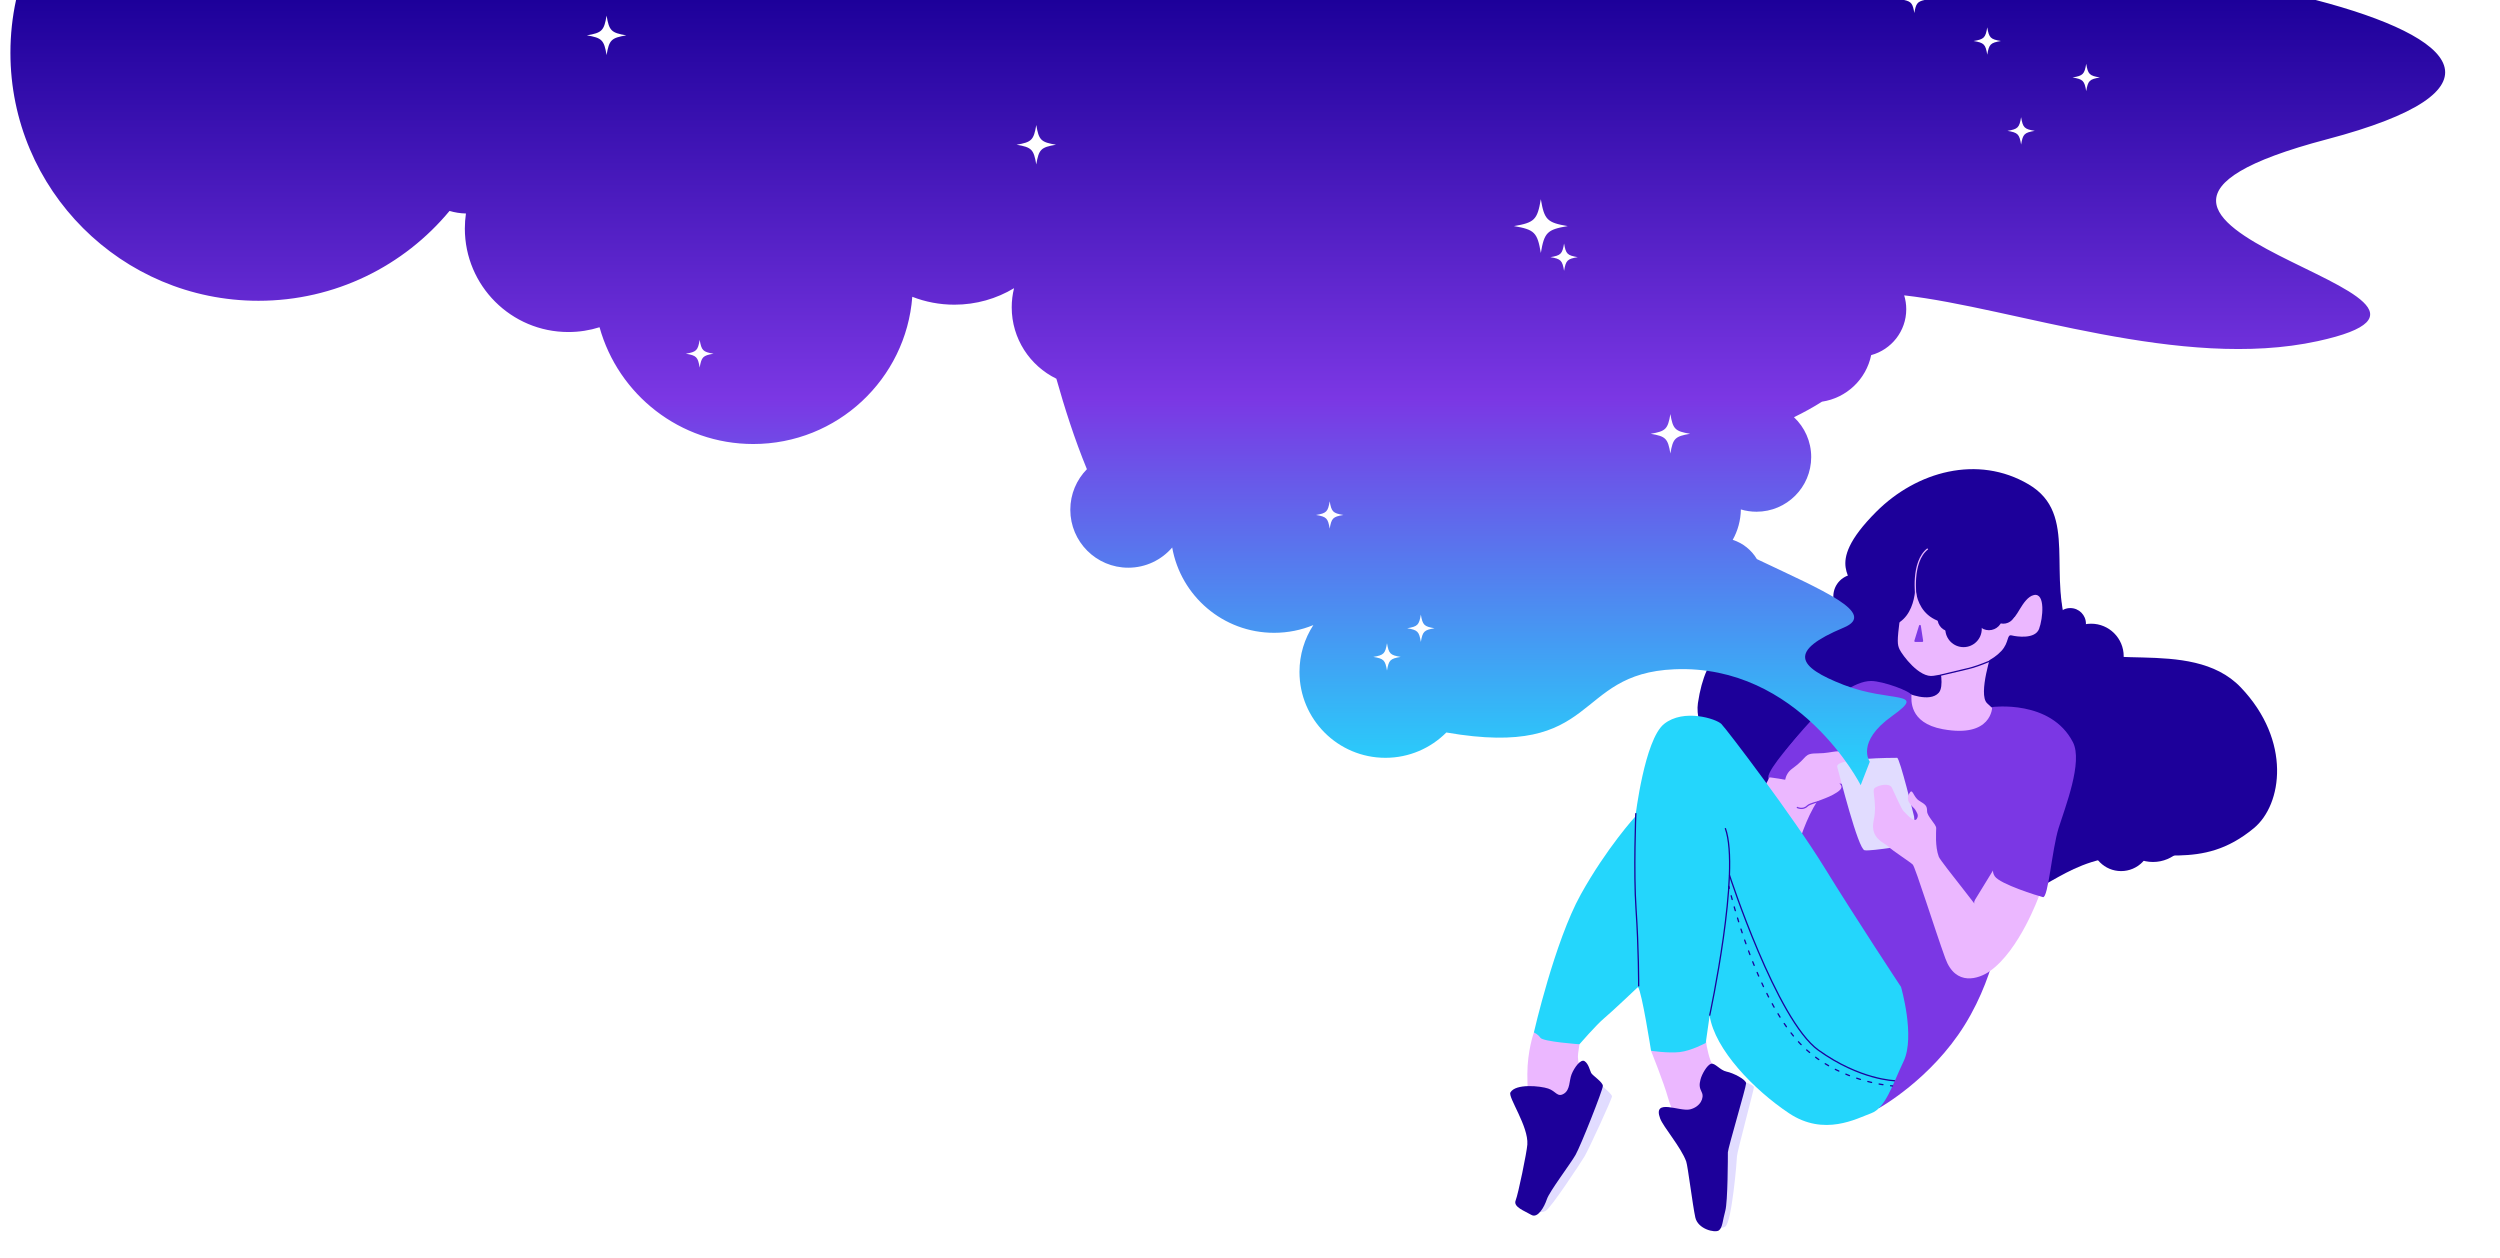 <?xml version="1.0" encoding="utf-8"?>
<!-- Generator: Adobe Illustrator 22.1.0, SVG Export Plug-In . SVG Version: 6.00 Build 0)  -->
<svg version="1.1" xmlns="http://www.w3.org/2000/svg" xmlns:xlink="http://www.w3.org/1999/xlink" x="0px" y="0px"
	 viewBox="0 0 1920 966" style="enable-background:new 0 0 1920 966;" xml:space="preserve">
<style type="text/css">
	.st0{display:none;}
	.st1{display:inline;fill:#1D009A;}
	.st2{display:inline;fill:#EBB7FF;}
	.st3{display:inline;fill:#24D6FC;}
	.st4{display:inline;fill:#7B37E4;}
	.st5{fill:#1D009A;}
	.st6{fill:#EBB7FF;}
	.st7{fill:#7B37E4;}
	.st8{fill:#E1DCFF;}
	.st9{fill:#24D6FC;}
	.st10{fill:none;stroke:#1D009A;stroke-miterlimit:10;}
	.st11{fill:none;stroke:#1D009A;stroke-linecap:round;stroke-miterlimit:10;}
	.st12{fill:none;stroke:#1D009A;stroke-linecap:round;stroke-miterlimit:10;stroke-dasharray:2.964,5.929;}
	.st13{fill:none;stroke:#EBB7FF;stroke-miterlimit:10;}
	.st14{fill:url(#SVGID_1_);}
	.st15{fill:none;stroke:#7B37E4;stroke-miterlimit:10;}
	.st16{fill:url(#nuage_2_);}
	.st17{fill:#FFFFFF;}
	.st18{display:inline;}
	.st19{fill:none;stroke:#000000;stroke-miterlimit:10;}
	.st20{fill:#3B2189;}
	.st21{fill:#FC6147;}
	.st22{fill:#FF99BA;}
	.st23{fill:#54BBF0;}
	.st24{fill:#F9C248;}
	.st25{fill:#FC4F8D;}
	.st26{fill:#56EF9E;}
	.st27{fill:url(#SVGID_2_);}
	.st28{fill:none;stroke:#000000;stroke-width:6;stroke-miterlimit:10;}
</style>
<g id="Calque_2" class="st0">
</g>
<g id="modèle" class="st0">
</g>
<g id="Girl_homepage">
	<path id="cheveux_derrière_1_" class="st5" d="M1455,543c-9-8-26-49-26-49l30.333-77.667L1579,430c0,0,13,108,13,110s-30,25-30,25
		L1455,543z"/>
	<path id="Visage_1_" class="st6" d="M1445,447c0,0,16,13,14,29s-2,19,0,23s15,22,26,20s39-5,52-19c6.273-6.756,4-13,8-12s18,3,21-5
		s5-28-4-26s-14,21-17,17s11-50-4-53s-87-17-93,0S1445,447,1445,447z"/>
	<path id="cou_1_" class="st6" d="M1464,532c0,0,18,8,25,0c4.165-4.76,1-19,0-22s41-10,41-10s-11,33-4,40s10,7,10,7s-25,48-50,32
		S1464,532,1464,532z"/>
	<path id="cheveux_1_" class="st5" d="M1471,444c0,0-4,32,27,35c49.857,4.825,31.281-19.919,52-22c10.588-1.064,17.633-3.397,20,1
		c7,13,2,49-6,82c-1.32,5.444-3.837,11.977-7,19.217c-16.008,36.645-48.546,91.402-26,114.783c27,28,40.099-4.023,83-14
		c43-10,76,10,117-24c21.786-18.066,29-67-10-108s-118.257-7.478-131-39c-19-47,7-94-32-117s-86-10-117,21
		c-43.342,43.342-12.447,50.615-21,61c-42,51-104,5-116,86c-5.204,35.127,60,113,93,78s43-99,55-91s16-13,16-13
		s-40.426-26.338-16-33C1474,475,1471,444,1471,444z"/>
	<path class="st7" d="M1443.035,851.044c0,0,39.965-22.044,65.965-64.044s29-86,29-86l-95-79l-62-57c0,0-23,25-23,32s28,105,28,105
		L1443.035,851.044z"/>
	<polygon id="morceau_bras_1_" class="st6" points="1544,716 1527,726 1516,696 1519.305,650.112 1566,677 1566,688 	"/>
	<path id="t_shirt_1_" class="st7" d="M1371,577c0,0,40-54,66-54c8.944,0,31,8,31,11s-2.242,21.166,24,26c38,7,38-17,38-17
		s45-6,62,27c7.826,15.191-6,50-11,66s-8,54-12,53s-33-10-37-16s2-10,2-10l-19,31l-65-17L1371,577z"/>
	<path id="main_droite_1_" class="st6" d="M1396.348,578.569c11.79,0,17.231-4.535,21.766,1.814
		c4.535,6.348,19.952,16.324,18.138,19.952c-1.814,3.628-16.324,8.162-19.045,3.628s-12.697-0.907-13.604-2.721
		c-0.907-1.814,6.348-5.441,6.348-2.721c0,2.721,9.069,4.535,0.907,9.976c-8.162,5.441-17.231,6.348-21.766,10.883
		s-13.604,3.628-13.604,3.628s-11.79-23.58,0.907-32.649C1389.092,581.29,1384.558,578.569,1396.348,578.569z"/>
	<circle class="st5" cx="1538.5" cy="469.5" r="9.5"/>
	<circle class="st5" cx="1508" cy="483" r="14"/>
	<circle class="st5" cx="1527.5" cy="473.5" r="10.5"/>
	<circle class="st5" cx="1543.5" cy="458.5" r="8.5"/>
	<circle class="st5" cx="1498" cy="475" r="10"/>
	<circle class="st5" cx="1606" cy="504" r="25"/>
	<circle class="st5" cx="1590" cy="479" r="12"/>
	<circle class="st5" cx="1629" cy="646" r="23"/>
	<circle class="st5" cx="1653.5" cy="633.5" r="28.5"/>
	<circle class="st5" cx="1425" cy="458" r="17"/>
	<path id="tel_1_" class="st8" d="M1470,627c0,0-11-45-13-45s-48,0-46,7s16,63,21,64s40-5,40-5L1470,627z"/>
	<path id="bras_1_" class="st6" d="M1566,688c0,0-15,42-38,58c-8.085,5.624-26,12-34-10s-23-70-25-72s-16-11-19-14s-14-6-11-20
		s-2-23,1-25s11-4,13,0s7,16,9,18s8,9,10,6s0-5-1-7s-8-6-5-12s3,2,8,5s6,4,6,8s7,10,7,13s-1,14,2,22c1.57,4.187,39,49,42,57
		S1566,688,1566,688z"/>
	<path id="cheville_droite_1_" class="st6" d="M1178,793c0,0-5,14-5,32s2,27,2,27l33-6l7-22c0,0-4-8-3-15s1-7,1-7L1178,793z"/>
	<path id="cheville_gauche_1_" class="st6" d="M1268,807c0,0,10,25,13,36s12,28,14,28s24-20,24-21s-2-29-2-29s-3-4-5-12
		s-1.695-10.135-1.695-10.135L1268,807z"/>
	<path id="morceau_bras_droit_1_" class="st6" d="M1359,597c0,0,46,5,37,18s-15,34-15,34l-30-37L1359,597z"/>
	<path id="pantalon_1_" class="st9" d="M1460,758c0,0,11,38,2,57s-14,36-25,40s-36,18-63,0s-57-49-61-75l-3,21c0,0-11,6-20,7
		s-22-1-22-1s-7-45-10-49c0,0-20,19-26,24s-19,20-19,20s-28-2-30-5s-5-4-5-4s16-70,36-106s42-60,42-60s7-59,22-71s40-4,44,0
		s55,71,79,110S1460,758,1460,758z"/>
	<path class="st8" d="M1228,832c0,0,10,8,10,10s-18,41-21,46s-26,40-30,42s-7,0-7,0L1228,832z"/>
	<path id="chaussure_droit_1_" class="st5" d="M1189,836c6,2,7,7,12,4s4-10,6-15s7-12,10-10s4,7,5,9s9,7,9,10s-17,46-21,53
		s-20,28-22,34s-7,15-12,12s-14-6-12-11s8.567-36.933,9-43c1-14-15.046-36.42-13-40C1164,832,1183,834,1189,836z"/>
	<path class="st8" d="M1337,830c0,0,10,3,10,5s-13,50-13,53s-4,51-9,54s-9-2-9-2L1337,830z"/>
	<path id="chaussure_gauche_1_" class="st5" d="M1298,852c8-2,11-9,9-13s-2-6-1-10s5-11,8-12s7,5,12,6s15,6,15,9s-14,50-14,53
		s0,38-2,45s-2,13-5,15s-16-1-18-10s-5.768-39.612-7-43c-4-11-17.542-26.446-20-33C1269,843,1290,854,1298,852z"/>
	<path id="trait_cou_2_" class="st10" d="M1490.5,518.5c1.766-0.398,19.392-4.643,21-5c9-2,24-9,24-9"/>
	<path class="st10" d="M1313,780c0,0,24-111,12-144"/>
	<path class="st10" d="M1256.322,624.5c0,0-1.822,45,0.178,74s2,59,2,59"/>
	<path class="st10" d="M1328.2,672.039c0,0,36.3,111.461,68.3,134.461s58.771,23.5,58.771,23.5"/>
	<g>
		<g>
			<path class="st11" d="M1327.759,680.751c0,0,0.115,0.505,0.343,1.456"/>
			<path class="st12" d="M1329.546,687.952c5.463,20.947,23.387,82.339,52.954,113.548c22.736,23.999,54.886,30.415,66.541,32.004"
				/>
			<path class="st11" d="M1451.988,833.858c0.967,0.099,1.489,0.132,1.489,0.132"/>
		</g>
	</g>
	<path class="st13" d="M1471.5,458.5c0,0-4-27,9-37"/>
	<path class="st7" d="M1473.831,480.42l-3.591,11.671c-0.139,0.452,0.199,0.909,0.671,0.909h5.386c0.431,0,0.76-0.384,0.694-0.809
		l-1.796-11.671C1475.083,479.783,1474.05,479.707,1473.831,480.42z"/>
	<linearGradient id="SVGID_1_" gradientUnits="userSpaceOnUse" x1="942.941" y1="603" x2="942.941" y2="0">
		<stop  offset="4.381747e-07" style="stop-color:#24D6FC"/>
		<stop  offset="0.492" style="stop-color:#7B37E4"/>
		<stop  offset="1" style="stop-color:#1D009A"/>
	</linearGradient>
	<path class="st14" d="M1787,107c141.38-37.29,101.52-78.3-8.54-107h-300.393c-5.664,1.233-6.663,2.944-7.857,10
		c-1.194-7.056-2.193-8.767-7.857-10H12.32C9.49,13.05,8,26.6,8,40.5C8,145.71,93.29,231,198.5,231
		c59.03,0,111.79-26.86,146.74-69.01c4,1.19,8.23,1.88,12.6,1.98c-0.54,3.77-0.84,7.61-0.84,11.53c0,43.91,35.59,79.5,79.5,79.5
		c8.35,0,16.39-1.29,23.95-3.68C474.8,303.04,522.21,341,578.5,341c64.48,0,117.33-49.82,122.14-113.07
		c10.03,3.92,20.94,6.07,32.36,6.07c16.75,0,32.41-4.63,45.79-12.67c-1.16,4.7-1.79,9.61-1.79,14.67
		c0,24.11,13.99,44.94,34.29,54.85c6.36,22.51,13.85,46.09,23.45,69.49c-7.88,8.03-12.74,19.02-12.74,31.16
		c0,24.58,19.92,44.5,44.5,44.5c13.5,0,25.59-6.02,33.75-15.52c6.61,37.24,39.12,65.52,78.25,65.52c10.68,0,20.86-2.12,30.16-5.94
		C1001.93,490.4,998,502.74,998,516c0,36.45,29.55,66,66,66c18.29,0,34.83-7.44,46.79-19.45c118.65,20.59,96.46-45.27,175.21-48.55
		c96-4,143,89,143,89l7-18c0,0-11-15,17-35s-1-10-37-24s-43-26,0-44c26.28-11-16.56-28.73-65.03-51.82
		c-0.56-0.26-1.12-0.54-1.68-0.8c-4.14-6.95-10.72-12.27-18.56-14.78c3.87-6.93,6.13-14.88,6.25-23.35
		c3.81,1.13,7.84,1.75,12.02,1.75c23.2,0,42-18.8,42-42c0-12.06-5.09-22.92-13.23-30.58c7.5-3.64,14.79-7.66,21.51-11.93
		c18.88-2.82,33.97-17.23,37.78-35.76c15.52-4.21,26.94-18.38,26.94-35.23c0-3.71-0.56-7.29-1.59-10.67
		c84.25,9.52,212.81,58.03,317.59,35.17C1945,226,1533,174,1787,107z M465.855,42.29c-1.962-11.593-3.552-13.183-15.145-15.145
		c11.593-1.962,13.183-3.552,15.145-15.145c1.962,11.593,3.552,13.183,15.145,15.145C469.407,29.107,467.817,30.698,465.855,42.29z
		 M537.355,282.29c-1.379-8.148-2.497-9.266-10.645-10.645c8.148-1.379,9.266-2.497,10.645-10.645
		c1.379,8.148,2.497,9.266,10.645,10.645C539.852,273.024,538.734,274.142,537.355,282.29z M795.855,126.29
		c-1.962-11.593-3.552-13.183-15.145-15.145c11.593-1.962,13.183-3.552,15.145-15.145c1.962,11.593,3.552,13.183,15.145,15.145
		C799.407,113.107,797.817,114.698,795.855,126.29z M1021.21,406c-1.36-8.037-2.463-9.14-10.5-10.5c8.037-1.36,9.14-2.463,10.5-10.5
		c1.36,8.037,2.463,9.14,10.5,10.5C1023.673,396.86,1022.57,397.963,1021.21,406z M1065.21,515c-1.36-8.037-2.463-9.14-10.5-10.5
		c8.037-1.36,9.14-2.463,10.5-10.5c1.36,8.037,2.463,9.14,10.5,10.5C1067.673,505.86,1066.57,506.963,1065.21,515z M1091.21,493
		c-1.36-8.037-2.463-9.14-10.5-10.5c8.037-1.36,9.14-2.463,10.5-10.5c1.36,8.037,2.463,9.14,10.5,10.5
		C1093.673,483.86,1092.57,484.963,1091.21,493z M1183.355,194.29c-1.337-7.901-2.548-12.394-5.4-15.245s-7.344-4.062-15.245-5.4
		c7.901-1.337,12.394-2.548,15.245-5.4c2.852-2.852,4.062-7.344,5.4-15.245c1.337,7.901,2.548,12.394,5.4,15.245
		c2.852,2.852,7.344,4.062,15.245,5.4c-7.901,1.337-12.394,2.548-15.245,5.4C1185.903,181.896,1184.692,186.389,1183.355,194.29z
		 M1201.21,208c-1.36-8.037-2.463-9.14-10.5-10.5c8.037-1.36,9.14-2.463,10.5-10.5c1.36,8.037,2.463,9.14,10.5,10.5
		C1203.673,198.86,1202.57,199.963,1201.21,208z M1282.855,348.29c-1.962-11.593-3.552-13.183-15.145-15.145
		c11.593-1.962,13.183-3.552,15.145-15.145c1.962,11.593,3.552,13.183,15.145,15.145
		C1286.407,335.107,1284.817,336.698,1282.855,348.29z M1526.21,42c-1.36-8.037-2.463-9.14-10.5-10.5
		c8.037-1.36,9.14-2.463,10.5-10.5c1.36,8.037,2.463,9.14,10.5,10.5C1528.673,32.86,1527.57,33.963,1526.21,42z M1552.21,111
		c-1.36-8.037-2.463-9.14-10.5-10.5c8.037-1.36,9.14-2.463,10.5-10.5c1.36,8.037,2.463,9.14,10.5,10.5
		C1554.673,101.86,1553.57,102.963,1552.21,111z M1602.21,70c-1.36-8.037-2.463-9.14-10.5-10.5c8.037-1.36,9.14-2.463,10.5-10.5
		c1.36,8.037,2.463,9.14,10.5,10.5C1604.673,60.86,1603.57,61.963,1602.21,70z"/>
	<path class="st15" d="M1397.5,615.5c0,0-7.5,1.5-9.5,3.5c-3.5,3.5-8,1-8,1"/>
</g>
<g id="GRID" class="st0">
</g>
<g id="Logo">
</g>
<g id="Calque_1">
</g>
</svg>
